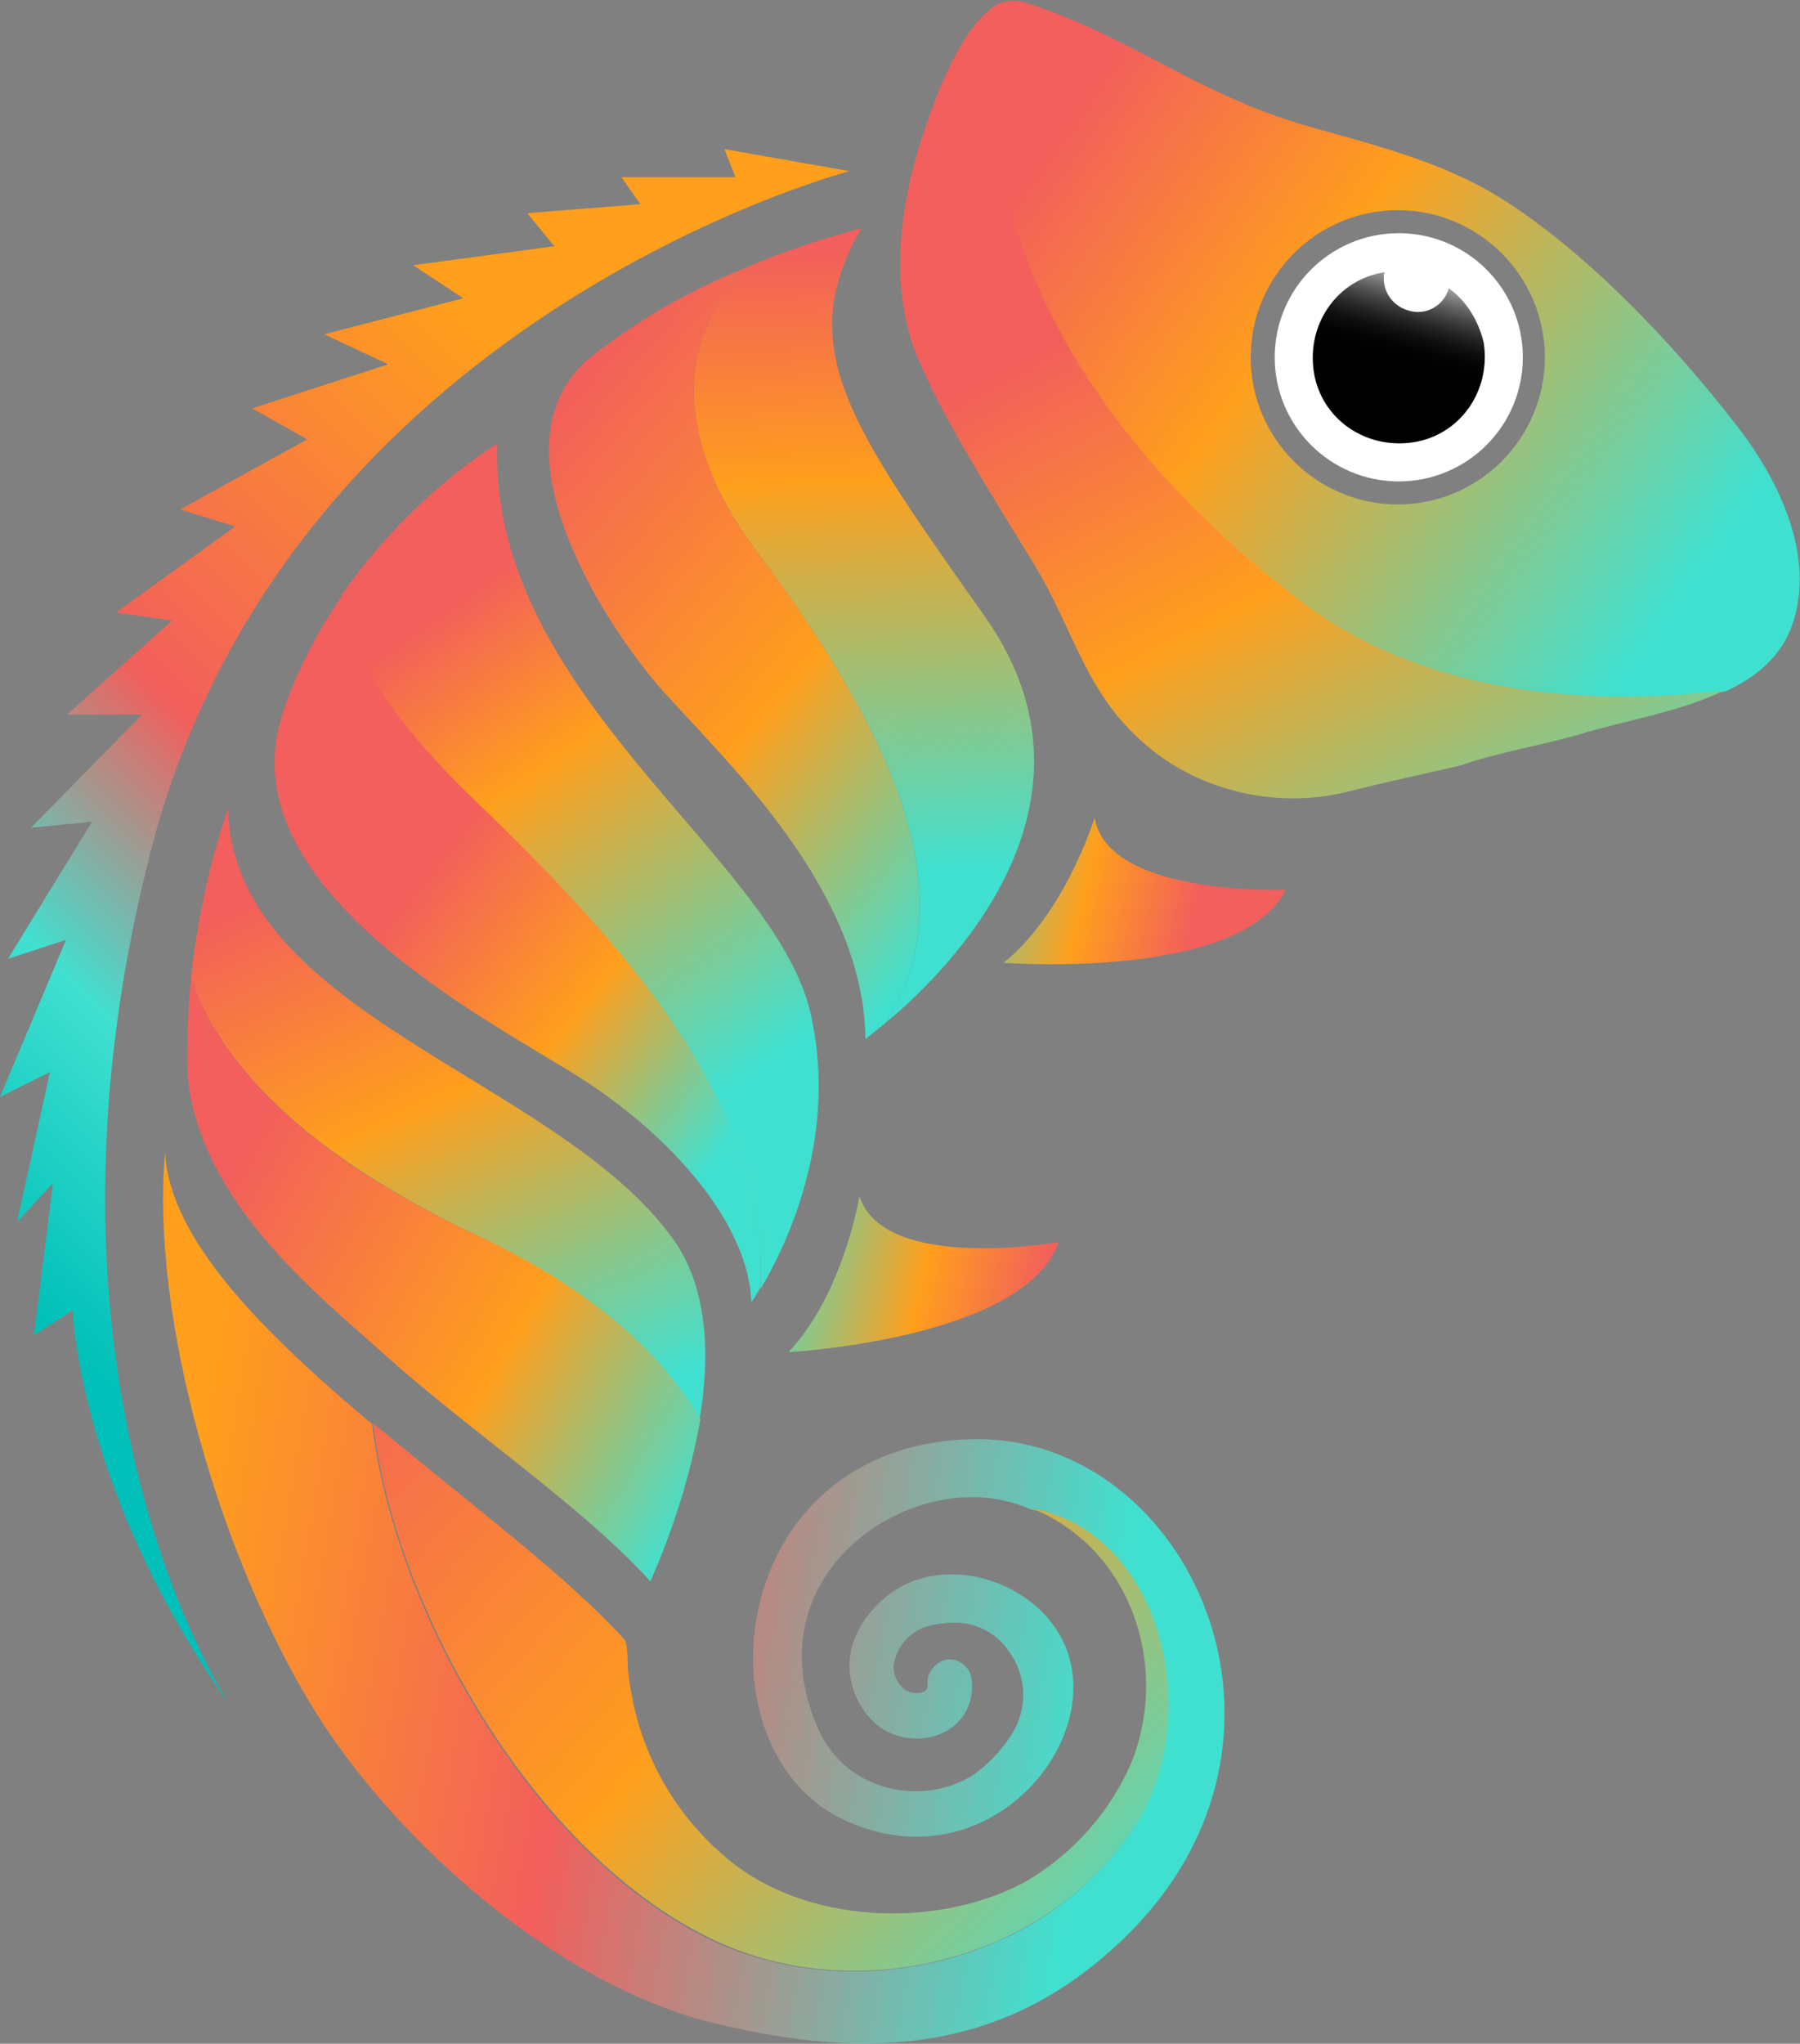 <?xml version="1.0" encoding="utf-8"?>
<!-- Generator: Adobe Illustrator 22.1.0, SVG Export Plug-In . SVG Version: 6.00 Build 0)  -->
<svg version="1.1" id="Logo" xmlns="http://www.w3.org/2000/svg" xmlns:xlink="http://www.w3.org/1999/xlink" x="0px" y="0px"
	 viewBox="0 0 179.9 204.2" style="enable-background:new 0 0 179.9 204.2;" xml:space="preserve">
<rect x="0" y="0" width="179.9" height="204.2" fill="#808080" stroke="none"/>
<style type="text/css">
	.st0{fill:#FFFFFF;}
	.st1{fill:url(#SVGID_1_);}
	.st2{fill:url(#SVGID_2_);}
	.st3{fill:url(#eye_1_);}
	.st4{fill:url(#SVGID_3_);}
	.st5{fill:url(#SVGID_4_);}
	.st6{fill:url(#SVGID_5_);}
	.st7{fill:url(#SVGID_6_);}
	.st8{fill:url(#SVGID_7_);}
	.st9{fill:url(#SVGID_8_);}
	.st10{fill:url(#SVGID_9_);}
	.st11{fill:url(#SVGID_10_);}
	.st12{fill:url(#SVGID_11_);}
	.st13{fill:url(#SVGID_12_);}
	.st14{fill:url(#SVGID_13_);}
</style>
<circle id="eyeOuter" class="st0" cx="139.8" cy="35.7" r="12.4"/>
<linearGradient id="SVGID_1_" gradientUnits="userSpaceOnUse" x1="268.589" y1="-531.999" x2="340.589" y2="-582.999" gradientTransform="matrix(1 0 0 -1 -172.86 -523.42)">
	<stop  offset="0.12" style="stop-color:#F25F5C"/>
	<stop  offset="0.46" style="stop-color:#FF9F1C"/>
	<stop  offset="1" style="stop-color:#40E0D0"/>
</linearGradient>
<path class="st1" d="M173.4,42.3c-6.2-8-14.8-17.1-23.4-22.5c-6.1-3.8-13.1-5.4-20-7.4c-10.7-3.2-17.2-8.9-27.7-12.2
	c-1-0.3-2.2-0.1-3.1,0.5c-1.4,10.7-0.5,35.2,30.2,59c12.1,9.4,27.9,11,43,9.4c3.1-1.4,5.6-3.5,6.7-6.6
	C181.6,55.5,177.6,47.6,173.4,42.3L173.4,42.3z M139.7,50.4c-8.1,0-14.7-6.6-14.7-14.7S131.6,21,139.7,21s14.7,6.6,14.7,14.7
	S147.8,50.4,139.7,50.4z"/>
<linearGradient id="SVGID_2_" gradientUnits="userSpaceOnUse" x1="328.272" y1="-619.103" x2="285.272" y2="-540.103" gradientTransform="matrix(1 0 0 -1 -172.86 -523.42)">
	<stop  offset="0" style="stop-color:#40E0D0"/>
	<stop  offset="0.51" style="stop-color:#FF9F1C"/>
	<stop  offset="0.87" style="stop-color:#F25F5C"/>
</linearGradient>
<path class="st2" d="M129.5,59.7c-30.7-23.8-31.6-48.3-30.2-59c-3.5,2.3-6,9.7-6.8,12c-2.5,7.2-3.8,15.8-0.8,23
	c2.4,5.9,8,14.7,11.3,20.1c4.8,7.7,5.4,14.2,13,19.8c5.4,3.8,12.3,5.1,18.7,3.5c3.1-0.8,7.3-1.7,11.2-2.6c4-1.4,8.2-2,12.2-3.2
	c4.3-1.3,9.9-2.2,14.2-4.3C157.4,70.7,141.6,69.1,129.5,59.7L129.5,59.7z"/>
<linearGradient id="eye_1_" gradientUnits="userSpaceOnUse" x1="312.551" y1="-559.516" x2="315.317" y2="-549.46" gradientTransform="matrix(1 0 0 -1 -172.86 -523.42)">
	<stop  offset="3.000000e-02" style="stop-color:#000000"/>
	<stop  offset="0.16" style="stop-color:#040404"/>
	<stop  offset="0.28" style="stop-color:#101010"/>
	<stop  offset="0.4" style="stop-color:#242424"/>
	<stop  offset="0.52" style="stop-color:#404040"/>
	<stop  offset="0.64" style="stop-color:#646464"/>
	<stop  offset="0.76" style="stop-color:#909090"/>
	<stop  offset="0.88" style="stop-color:#C4C4C4"/>
	<stop  offset="1" style="stop-color:#FFFFFF"/>
</linearGradient>
<path id="eye" class="st3" d="M144.8,28.8c-0.5,1.8-2.4,2.8-4.1,2.2c-1.4-0.4-2.4-1.7-2.4-3.2c0-0.2,0-0.4,0.1-0.6
	c-4.7,0.7-7.8,5.1-7.1,9.9c0.7,4.7,5.1,7.8,9.9,7.1c4.7-0.7,7.8-5.1,7.1-9.9C147.8,32.1,146.6,30.1,144.8,28.8L144.8,28.8z"/>
<linearGradient id="SVGID_3_" gradientUnits="userSpaceOnUse" x1="296.203" y1="-616.591" x2="265.533" y2="-609.591" gradientTransform="matrix(1 0 0 -1 -172.86 -523.42)">
	<stop  offset="0.13" style="stop-color:#F25F5C"/>
	<stop  offset="0.49" style="stop-color:#FF9F1C"/>
	<stop  offset="1" style="stop-color:#40E0D0"/>
</linearGradient>
<path class="st4" d="M109.4,81.7c0,0-2.9,9.5-9.1,14.5c0,0,23.7,1.8,28.2-7.3C128.5,88.9,110.7,89.6,109.4,81.7z"/>
<linearGradient id="SVGID_4_" gradientUnits="userSpaceOnUse" x1="280.722" y1="-656.454" x2="248.062" y2="-649.114" gradientTransform="matrix(1 0 0 -1 -172.86 -523.42)">
	<stop  offset="0.13" style="stop-color:#F25F5C"/>
	<stop  offset="0.49" style="stop-color:#FF9F1C"/>
	<stop  offset="1" style="stop-color:#40E0D0"/>
</linearGradient>
<path class="st5" d="M85.9,119.5c0,0-1.6,9.8-7.1,15.6c0,0,23.7-1.3,27-11C105.8,124.1,88.3,127.2,85.9,119.5z"/>
<linearGradient id="SVGID_5_" gradientUnits="userSpaceOnUse" x1="257.289" y1="-540.51" x2="260.619" y2="-610.52" gradientTransform="matrix(1 0 0 -1 -172.86 -523.42)">
	<stop  offset="0.11" style="stop-color:#F25F5C"/>
	<stop  offset="0.44" style="stop-color:#FF9F1C"/>
	<stop  offset="1" style="stop-color:#40E0D0"/>
</linearGradient>
<path class="st6" d="M98.5,61.7C85.2,42.8,79.1,34.8,86.1,22.8c-4.1,1.1-8.1,2.4-11.9,4.1c-4.5,5.1-8.8,14.5,1.5,28.3
	c15,20,20.4,35.2,12.8,47C94.7,97.1,111.6,80.4,98.5,61.7z"/>
<linearGradient id="SVGID_6_" gradientUnits="userSpaceOnUse" x1="218.786" y1="-559.265" x2="293.456" y2="-623.265" gradientTransform="matrix(1 0 0 -1 -172.86 -523.42)">
	<stop  offset="0.1" style="stop-color:#F25F5C"/>
	<stop  offset="0.47" style="stop-color:#FF9F1C"/>
	<stop  offset="0.76" style="stop-color:#40E0D0"/>
</linearGradient>
<path class="st7" d="M75.7,55.2c-10.3-13.8-6-23.2-1.5-28.3c-5.5,2.2-10.6,5.2-15.2,8.8c-10.8,9,2.4,28,7.4,33.5
	c7,7.7,19.9,20,20.1,34.6c0,0,0.8-0.6,2-1.6C96.1,90.4,90.7,75.2,75.7,55.2z"/>
<linearGradient id="SVGID_7_" gradientUnits="userSpaceOnUse" x1="212.057" y1="-576.625" x2="249.467" y2="-629.365" gradientTransform="matrix(1 0 0 -1 -172.86 -523.42)">
	<stop  offset="0.14" style="stop-color:#F25F5C"/>
	<stop  offset="0.43" style="stop-color:#FF9F1C"/>
	<stop  offset="1" style="stop-color:#40E0D0"/>
</linearGradient>
<path class="st8" d="M81,101.2c-3.6-15.7-32.2-31.8-31.3-56.9c-6.1,4-11.4,9.2-15.6,15.2c0.2,3.4,2.4,10.2,13.5,20.8
	C62.9,94.9,77,111,76,128.8C78.4,124.8,83.9,113.8,81,101.2z"/>
<linearGradient id="SVGID_8_" gradientUnits="userSpaceOnUse" x1="210.858" y1="-605" x2="259.858" y2="-643.9" gradientTransform="matrix(1 0 0 -1 -172.86 -523.42)">
	<stop  offset="0.11" style="stop-color:#F25F5C"/>
	<stop  offset="0.44" style="stop-color:#FF9F1C"/>
	<stop  offset="0.76" style="stop-color:#40E0D0"/>
</linearGradient>
<path class="st9" d="M47.7,80.2C36.6,69.6,34.4,62.9,34.2,59.5c-2.5,3.6-4.5,7.5-5.9,11.6c-5.9,17.4,20.2,30.6,29.4,36.4
	s17.1,14.6,17.4,22.6c0,0,0.4-0.5,0.9-1.5C77,110.9,62.9,94.8,47.7,80.2z"/>
<linearGradient id="SVGID_9_" gradientUnits="userSpaceOnUse" x1="200.77" y1="-601.803" x2="235.77" y2="-675.803" gradientTransform="matrix(1 0 0 -1 -172.86 -523.42)">
	<stop  offset="0.11" style="stop-color:#F25F5C"/>
	<stop  offset="0.43" style="stop-color:#FF9F1C"/>
	<stop  offset="0.86" style="stop-color:#40E0D0"/>
</linearGradient>
<path class="st10" d="M67.2,123.7c-11.6-16-44-22.4-44.4-42.9c-1.9,5.5-3.1,11.2-3.7,16.9c2.3,7,9.2,16.5,28.3,25.6
	c12.4,5.9,19.1,12.5,22.5,18.6C71,135.6,70.8,128.6,67.2,123.7z"/>
<linearGradient id="SVGID_10_" gradientUnits="userSpaceOnUse" x1="195.861" y1="-640.158" x2="255.261" y2="-674.808" gradientTransform="matrix(1 0 0 -1 -172.86 -523.42)">
	<stop  offset="0" style="stop-color:#F25F5C"/>
	<stop  offset="0.48" style="stop-color:#FF9F1C"/>
	<stop  offset="0.84" style="stop-color:#40E0D0"/>
</linearGradient>
<path class="st11" d="M47.4,123.3c-19.1-9-26-18.6-28.3-25.6c-0.3,2.9-0.4,5.7-0.4,8.6c0.4,13.3,13.4,23.3,19.8,29.1
	C47,143,58.3,150.6,65,158c2.3-5.2,4-10.6,5-16.2C66.5,135.7,59.8,129.1,47.4,123.3z"/>
<linearGradient id="SVGID_11_" gradientUnits="userSpaceOnUse" x1="171.863" y1="-654.423" x2="244.643" y2="-580.613" gradientTransform="matrix(1 0 0 -1 -172.86 -523.42)">
	<stop  offset="3.000000e-02" style="stop-color:#00C0B9"/>
	<stop  offset="0.28" style="stop-color:#40E0D0"/>
	<stop  offset="0.54" style="stop-color:#F25F5C"/>
	<stop  offset="1" style="stop-color:#FF9F1C"/>
</linearGradient>
<path class="st12" d="M23,170.4c0,0-21.6-31.9-8-85.1c13.6-53.5,69.9-68.2,69.9-68.2l-12.5-2.2l1.1,2.8H62.1l1.9,2.7l-11.3,0.9
	l2.7,3.3l-14.1,1.9l5,3.3l-13.9,3.6l6.4,3l-13.6,4.4l5.5,3.1l-12.7,7l5.5,1.7l-11.9,8.6l5.6,0.8L6.7,71.4h7.5L3.1,82.7l6.1-0.6
	L0.8,95.8l5.8-1.9L0,109.6l5-2.5l-3.3,15l3.6-3.9l-1.9,15.2l3.9-2.5C7.2,131,8,149.3,23,170.4z"/>
<linearGradient id="SVGID_12_" gradientUnits="userSpaceOnUse" x1="190.939" y1="-677.639" x2="282.939" y2="-693.639" gradientTransform="matrix(1 0 0 -1 -172.86 -523.42)">
	<stop  offset="0" style="stop-color:#FF9F1C"/>
	<stop  offset="0.44" style="stop-color:#F25F5C"/>
	<stop  offset="1" style="stop-color:#40E0D0"/>
</linearGradient>
<path class="st13" d="M97.3,143.8c-24.9,0.4-28,31.2-12.8,38.1c14.5,6.6,26.7-8.6,21.6-18.2c-3.1-6-12.1-8.6-17.5-4.2
	c-3,2.5-3.7,5.1-3.7,6.9c0,2.3,1,4.4,2.7,5.9c1.1,0.9,2.5,1.4,4,1.4c1,0,2-0.2,2.9-0.7c1.9-1,2.9-3.1,2.6-5.2
	c-0.1-1.2-1.2-2.1-2.4-2c-1.2,0.2-2.1,1.3-2,2.5c0,0.4-0.1,0.6-0.3,0.7c-0.6,0.3-1.4,0.2-2-0.2c-0.7-0.6-1.1-1.4-1.1-2.3
	c0.2-1.4,0.9-2.6,2.1-3.4c1.1-0.9,3.8-1.1,5.1-0.9c1.7,0.3,3.2,1.2,4.2,2.6c2,2.6,2.1,6.1,0.2,8.8c-1,1.5-2.3,2.8-3.7,3.8
	c-4.9,3-12.5,1.8-15.4-4.6c-6.6-14.8,7.8-25.2,18.4-22.9c1,0.2,1.9,0.5,2.8,0.9c13.1,2.4,17.2,20.7,10.6,31.3
	c-8.7,14.1-28.1,18.4-42.2,11.9c-18.2-8.5-32.1-33.4-34.2-51.7c-10.7-9-20.3-18.4-20.7-27.2C15,132,22.2,156,31.5,171
	c8.5,13.6,24.8,27.6,40.1,31.2c15.5,3.7,29,2.9,40.9-8.7C132.9,173.6,118.7,143.4,97.3,143.8z"/>
<linearGradient id="SVGID_13_" gradientUnits="userSpaceOnUse" x1="287.665" y1="-719.954" x2="209.665" y2="-650.454" gradientTransform="matrix(1 0 0 -1 -172.86 -523.42)">
	<stop  offset="0" style="stop-color:#40E0D0"/>
	<stop  offset="0.49" style="stop-color:#FF9F1C"/>
	<stop  offset="1" style="stop-color:#F25F5C"/>
</linearGradient>
<path class="st14" d="M71.5,193.9c14,6.6,33.5,2.2,42.2-11.9c6.6-10.6,2.5-28.9-10.6-31.3c9.7,3.9,13.8,15.3,10.1,25.1
	c-2.1,5.1-5.9,9.4-10.7,12.2c-8.5,4.6-20.9,4.3-28.8-1.5c-5.3-4-9-9.8-10.4-16.3c-0.2-1-0.4-2-0.5-3c-0.1-0.7,0-2.9-0.4-3.4
	c-5.9-6.5-15.9-13.9-25.1-21.6C39.4,160.5,53.3,185.4,71.5,193.9z"/>
</svg>
